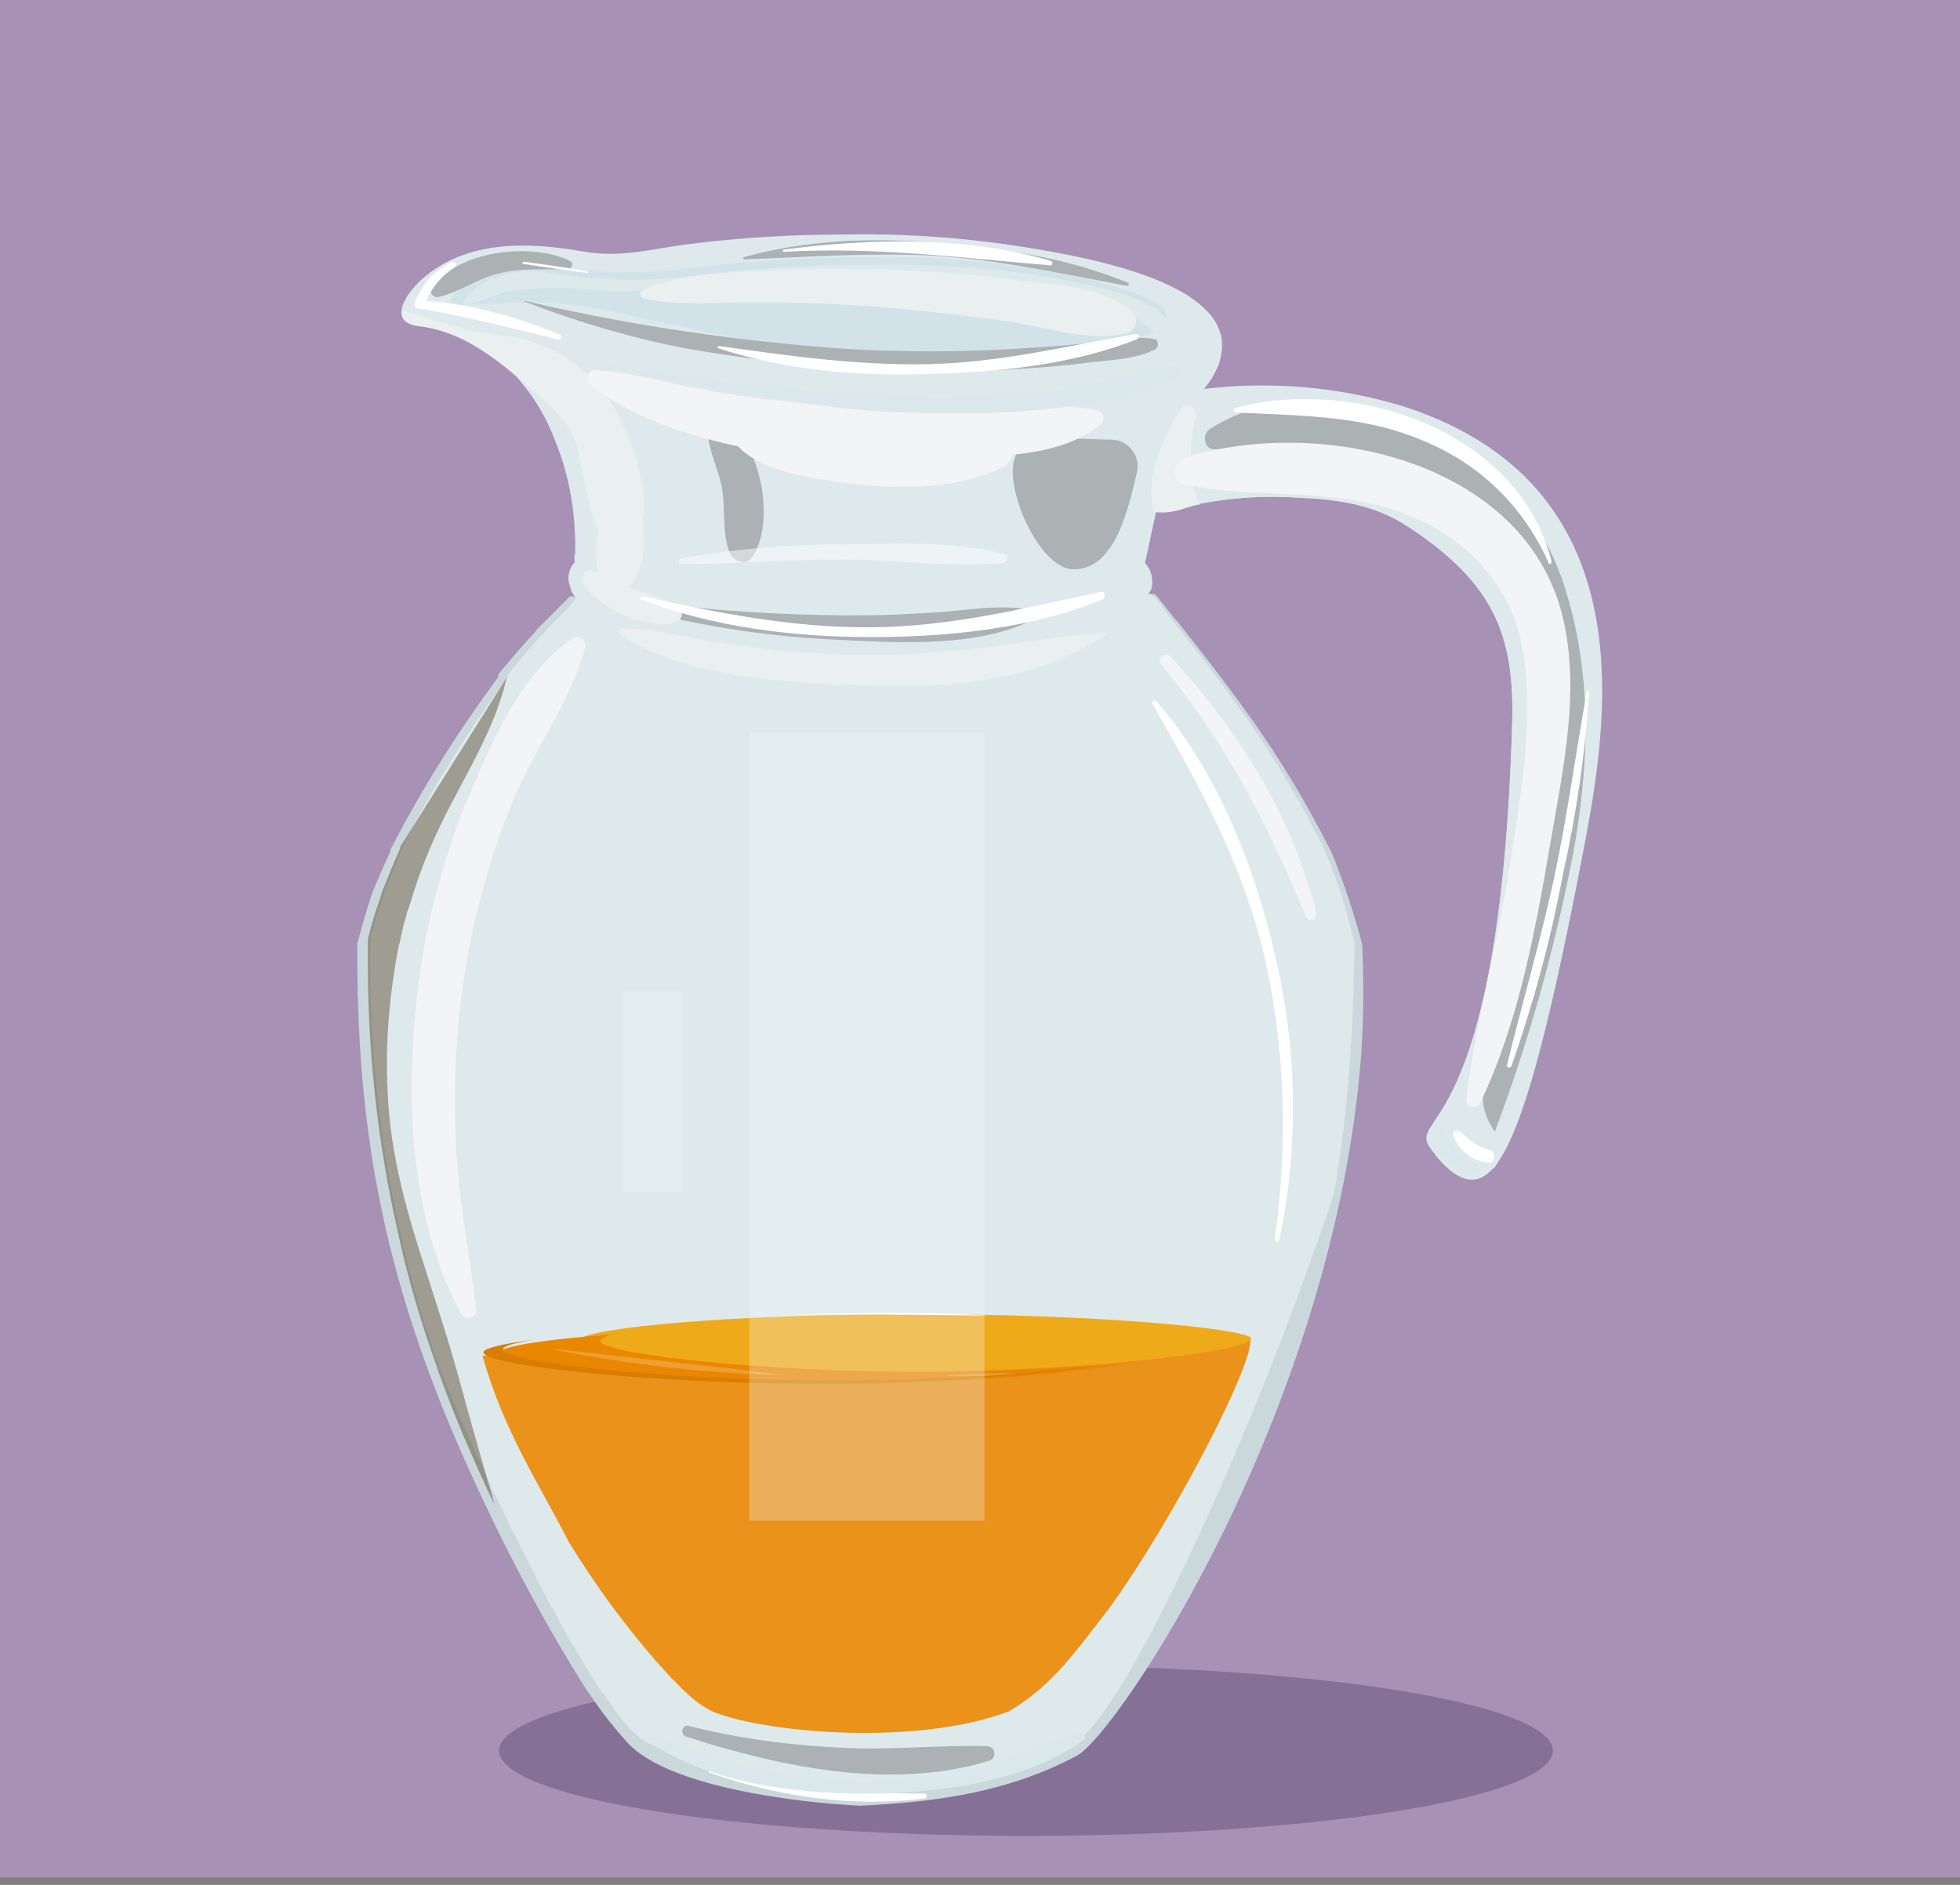 <?xml version="1.0" encoding="utf-8"?>
<!-- Generator: Adobe Illustrator 24.3.0, SVG Export Plug-In . SVG Version: 6.00 Build 0)  -->
<svg version="1.1" id="Layer_1" xmlns="http://www.w3.org/2000/svg" xmlns:xlink="http://www.w3.org/1999/xlink" x="0px" y="0px"
	 viewBox="0 0 260 250" style="enable-background:new 0 0 260 250;" xml:space="preserve">
<rect x="0" y="0" width="260" height="250" fill="#808080" stroke="none"/>
<style type="text/css">
	.st0{fill:#A791B5;}
	.st1{fill:#867196;}
	.st2{fill:#CAD8DC;}
	.st3{fill:#DEE9EC;}
	.st4{fill:#EA9219;}
	.st5{fill:#D1E3E8;}
	.st6{fill:#EFAA19;}
	.st7{fill:#EA8700;}
	.st8{fill:#D97D00;}
	.st9{fill:#ACB1B3;}
	.st10{opacity:0.4;fill:#422809;}
	.st11{fill:#EAEFF0;}
	.st12{fill:#F2F4F5;}
	.st13{fill:#FFFFFF;}
	.st14{opacity:0.2;fill:#FFFFFF;}
	.st15{opacity:0.49;fill:#FFFFFF;enable-background:new    ;}
	.st16{fill:#DBE8EB;}
	.st17{opacity:0.3;fill:#F2F4F5;}
</style>
<g>
	<g id="Layer_20">
		<rect x="0" y="-1" class="st0" width="260" height="250"/>
		<ellipse class="st1" cx="136.1" cy="232.2" rx="69.9" ry="11.3"/>
		<path class="st2" d="M180.6,139.4c-3.4,47.2-32.3,90.6-37.8,93.5c-9.1,4.8-18.4,6.1-28.7,6.6c-8.1-0.4-25.3-2.4-30.8-8.3
			c-2.4-2.6-4.5-5.5-6.4-8.5c-4.7-7.6-8.9-15.4-12.7-23.5l0,0l0,0c-12.4-26.1-16.8-46.6-16.8-72.5c0-0.3,0-0.7,0-1s0-0.4,0-0.6
			c0.5-1.8,1-3.6,1.6-5.5c0.1-0.2,0.1-0.4,0.2-0.6c0,0,0-0.1,0-0.1c0.8-2,1.7-4.1,2.6-6l0,0c0,0,0-0.1,0-0.1c0,0,0,0,0-0.1
			c4.1-8,8.9-15.6,14.3-22.9c0-0.1,0-0.2,0-0.2c0-0.1,0.1-0.2,0.1-0.3c1.6-1.9,3.2-3.8,4.9-5.6l0,0c0,0,0.1-0.2,0.2-0.3l0.8-0.8
			l0.6-0.6l0.7-0.7l0.8-0.8l0.3-0.3l0.2-0.2l0.9-0.9l0,0l0,0l0,0c6.3,0.2,6.7,0.1,6.8,0.2l31.6,0.8l39.2-1.3l0.2,0.2
			c0.4,0.5,0.8,1,1.2,1.5c0.6,0.8,1.2,1.5,1.8,2.2c9.7,12.2,14.6,19.3,20.1,30.1c0.6,1.3,1.1,2.7,1.6,4.1c0.7,1.9,1.3,3.8,1.9,5.8
			c0,0.1,0.1,0.2,0.1,0.3c0.1,0.3,0.1,0.5,0.2,0.8s0.2,0.7,0.3,1.1c0,0.1,0.1,0.2,0.1,0.3C180.9,130.1,180.9,134.7,180.6,139.4z"/>
		<path class="st3" d="M179.2,138.8c-0.4,6.5-1.1,13-2.2,19.4c-4.9,14.6-10.5,28.9-16.8,42.9l0,0c-6.9,15.3-13.6,27.4-17.5,30
			l-0.4,0.2c-3.1,1.7-6.4,3-9.8,3.9c-0.9,0.2-1.9,0.5-2.8,0.7l-1,0.2l-1,0.2c-0.6,0.1-1.3,0.2-1.9,0.3c-3.8,0.6-7.7,1-11.6,1.2
			c-4.4-0.2-8.8-0.7-13.1-1.4c-4.8-0.9-9.4-2.4-13.8-4.6l-1.3-0.6l-0.4-0.2l-0.4-0.3l-0.3-0.2l-0.2-0.2l-0.4-0.3l-0.3-0.3l-0.1-0.1
			l-0.5-0.5c-0.6-0.6-1.2-1.4-1.8-2.2c-0.1-0.1-0.2-0.3-0.3-0.5l-0.2-0.3c-0.2-0.3-0.5-0.6-0.7-1l-0.3-0.4l-0.2-0.2
			c-0.6-0.8-1.1-1.6-1.7-2.6l-0.1-0.2c-0.1-0.1-0.1-0.2-0.2-0.3c0,0,0,0,0-0.1c0,0-0.1-0.1-0.1-0.1l-0.2-0.3
			c-0.1-0.1-0.1-0.1-0.1-0.2l-0.2-0.3l-0.7-1.2c-0.1-0.2-0.2-0.3-0.3-0.5l0,0c0,0-0.2-0.3-0.2-0.4l-0.2-0.3l-0.1-0.1
			c-0.1-0.1-0.2-0.2-0.2-0.4l-0.5-0.8l-0.6-1.1c-0.1-0.2-0.3-0.5-0.4-0.8s-0.3-0.5-0.4-0.8s-0.3-0.6-0.5-0.8s-0.3-0.6-0.5-0.9
			c-0.5-1-1.1-2-1.6-3.1c-0.2-0.4-0.4-0.8-0.6-1.2c-0.9-1.8-1.8-3.6-2.8-5.5c-0.2-0.4-0.4-0.9-0.6-1.3c-0.5-1-1-2.1-1.5-3.1l0,0l0,0
			c-1-2.1-1.9-4.2-2.9-6.3c-0.1-0.3-0.3-0.6-0.4-1l-0.2-0.4c-1.3-2.9-2.5-5.9-3.8-8.9v-0.1c-2.1-5.8-3.9-11.8-5.2-17.9
			c-2.8-12.2-4.1-24.8-4-37.3c0-0.3,0-0.7,0-1c0-0.2,0-0.4,0-0.6c0.4-1.8,1-3.6,1.6-5.4c0.1-0.2,0.1-0.4,0.2-0.6s0-0.1,0-0.1
			c0.8-2,1.6-4,2.5-6l0,0c0,0,0-0.1,0-0.1v-0.1c4-7.9,8.7-15.4,14-22.5c0-0.1,0-0.1,0-0.2c0-0.1,0-0.2,0.1-0.3
			c1.5-1.9,3.1-3.8,4.8-5.5l0,0l0.2-0.3l0.8-0.8c0.2-0.2,0.4-0.4,0.6-0.6l0.7-0.7l0.8-0.8l0.2-0.3l0.2-0.2c0.4-0.4,0.7-0.8,0.9-0.9
			h0.1v-0.1l0,0c6.2,0.2,6.6,0.1,6.7,0.2l30.9,0.8l38.4-1.3c0.1,0.1,0.1,0.2,0.2,0.2l1.2,1.5l1.7,2.2c9.5,12,14.3,19.1,19.7,29.8
			c0.6,1.3,1.1,2.7,1.6,4.1c0.7,1.9,1.3,3.8,1.8,5.8c0,0.1,0.1,0.2,0.1,0.3c0.1,0.3,0.1,0.5,0.2,0.8s0.2,0.7,0.3,1.1
			c0,0.1,0.1,0.2,0.1,0.3C179.6,129.6,179.5,134.3,179.2,138.8z"/>
		<path class="st4" d="M147,213.5L147,213.5c-4.2,5.4-7.5,10.2-13.2,13.5c-12,4.5-30.9,2.9-38.2,0.4c-2.7-0.8-4.6-2.9-6.5-4.8
			c0,0,0,0,0,0c-3.1-3.3-5.9-6.8-8.6-10.5l0,0l0,0c-1.7-2.4-3.4-4.9-5-7.5c-4.1-8-8.7-14.8-11.5-24.8l101.8-2.4
			C166.9,179.8,155.8,201.4,147,213.5z"/>
		<path class="st3" d="M209.6,115.1c-4.3,22.1-7.6,34.5-11,39.2l-0.2,0.3l-0.2,0.3L198,155c-1.9,2.1-3.9,1.9-6.3-0.4
			c-0.5-0.5-1-1-1.4-1.6l-0.4-0.5c-3.7-4.9,9.1-0.4,10.7-56.7c0.3-11.5-2.4-18.5-13.9-26c-4.4-2.9-9.4-3.6-14.6-3.8
			c-4.3-0.3-8.7,0-12.9,0.8c-0.7,0.1-1.3,0.3-2,0.5c-1.3,0.5-2.8,0.7-4.2,0.5c-1.1-0.3-2.1-1.1-2.6-2.1c-0.1-0.2-0.2-0.3-0.3-0.5
			c-0.1-0.1-0.1-0.3-0.2-0.4c-0.1-0.1-0.1-0.2-0.1-0.4c-0.9-2.7-0.8-5.6,0.3-8.2c0.1-0.1,0.1-0.2,0.2-0.3c1.2-2.1,3.5-3.1,5.8-3.7
			c1-0.2,2-0.4,3.1-0.6h0.4c9-1.1,18.2-0.3,26.9,2.4C220,65.1,212.8,98.5,209.6,115.1z"/>
		<path class="st3" d="M203.2,93.8c-1.6,56.3-14.4,51.8-10.7,56.7c2.3,3,4.3,4.4,6.1,3.8l-0.2,0.3l-0.2,0.3L198,155
			c-1.9,2.1-3.9,1.9-6.3-0.4c-0.5-0.5-1-1-1.4-1.6l-0.4-0.5c-3.7-4.9,9.1-0.4,10.7-56.7c0.3-11.5-2.4-18.5-13.9-26
			c-4.4-2.9-9.4-3.6-14.6-3.8c-4.3-0.3-8.7,0-12.9,0.8c-0.7,0.1-1.3,0.3-2,0.5c-1.3,0.5-2.8,0.7-4.2,0.5c-1.1-0.3-2.1-1.1-2.6-2.1
			c-0.1-0.2-0.2-0.3-0.3-0.5c-0.1-0.1-0.1-0.3-0.2-0.4c-0.1-0.1-0.1-0.2-0.1-0.4c-1.6-4.4,2.1-9.9,6.3-12.1c0.5-0.3,1.1-0.6,1.7-0.8
			c0.7-0.2,1.1-0.1,1.3,0.2c0.6,0.7,0.2,2.3,0.1,3.2c-0.9,3.4,0.5,7,3.5,8.8c3.4,2.1,8.2,0.2,11.9,0.3c5.2,0.1,10.2,0.8,14.6,3.8
			C200.7,75.3,203.5,82.3,203.2,93.8z"/>
		<path class="st3" d="M162.1,46.3c-0.1,0.7-0.2,1.5-0.5,2.2c-0.3,0.7-0.6,1.3-1,1.9c-0.5,0.8-1.2,1.5-1.7,2.3l-0.4,0.6
			c-3.4,5.8-4.9,13.3-6.3,20c-0.2,0.8-0.4,1.7-0.5,2.5l-0.4,1.7c-0.9,0.6-1.9,1.1-3,1.4c-13.1,4.8-49.6,5.3-65,0.3
			c-2.2-0.6-4.3-1.7-6-3.2c-0.5-0.5-0.8-1.1-1-1.8c0-0.2,0-0.5,0-0.8c0.1-5.1-0.7-10.1-2.6-14.8c-1.1-3-2.8-5.9-4.9-8.3
			c-0.3-0.4-0.6-0.7-1-1c-1.1-1.2-2.4-2.2-3.8-3.1c-2.5-1.6-5.3-2.7-8.2-3c-2-0.3-2.6-1.2-2.5-2.2c0.2-1.3,1.5-2.9,2.6-3.9
			c6-5.4,14.4-5,21.7-3.7c4.9,0.8,8.9-0.4,13.6-1c7-0.9,14-1.3,21-1.3c10.5-0.2,21.1,0.9,31.4,3.1C149.4,35.5,162.7,38.8,162.1,46.3
			z"/>
		<path class="st5" d="M154.8,42.3c0,0.2,0,0.5-0.1,0.7c-0.4,0.6-1,1.1-1.7,1.2c-1.1,0.3-2.1,0.5-3.2,0.7
			c-19.6,4.3-40.1,2.8-59.6-1.6c-4.5-1-8.9-2.1-13.5-2.8c-5.4-0.8-11.4-0.1-14.6-0.1h-0.5c-1.1,0-1.8-0.2-1.8-0.6
			c0-0.3,0.2-0.6,0.5-0.8c4.9-4.3,10.9-3.9,17-3.2c5.1,0.5,10.2,0.4,15.3-0.4c7.9-0.9,15.8-1.3,23.7-1.3c7.7-0.1,15.3,0.6,22.9,1.9
			c3.7,0.6,7.4,1.5,11,2.8c1.3,0.5,4,1.4,4.6,2.9C154.7,41.9,154.8,42.1,154.8,42.3z"/>
		<path class="st3" d="M154.8,42.3c0,0.2,0,0.5-0.1,0.7c-0.4,0.6-1,1.1-1.7,1.2c-4.4-6.7-34.4-7.6-38.4-7.6
			c-7.9-0.1-15.8,0.3-23.7,1.3c-3.4,0.6-6.8,0.8-10.3,0.7c-3.8-0.4-7.7-0.5-11.6-0.2c-2.5,0.2-4.6,1.4-6.9,2c-0.1,0-0.1,0.1-0.2,0.1
			c-0.1,0-0.2,0-0.3-0.1c-0.2-0.1-0.2-0.3-0.1-0.5c1.5-1.9,3.6-3.2,6-3.6c3.3-0.8,7,0.2,10.3,0.5c5.1,0.5,10.2,0.4,15.3-0.4
			c7.9-0.9,15.8-1.3,23.7-1.3c9.3,0,18.8,0.6,27.9,2.8c3.1,0.6,6,1.6,8.8,3.1C154,41.5,154.4,41.9,154.8,42.3z"/>
		<path class="st6" d="M165.9,177.4c1.7,1.5-20.2,4.5-44.8,4.5s-45.6-2.7-44.1-4.3c1.4-1.5,19.8-3.3,44.4-3.3
			S164.5,176.2,165.9,177.4z"/>
		<path class="st7" d="M150.1,180.8c-7.7,1.3-23.1,2.8-39.8,2.8c-24.6,0-45.6-2.7-44.1-4.3c0.8-0.8,6.4-1.7,15.2-2.3
			c-0.7,0.1-1.2,0.3-1.7,0.7c-1.5,1.6,19.5,4.3,44.1,4.3C132.6,181.9,141.4,181.5,150.1,180.8z"/>
		<path class="st8" d="M146.5,181c-8.1,1.3-22.6,2.5-38.2,2.5c-24.6,0-45.6-2.7-44.1-4.3c0.5-0.5,2.8-1,6.5-1.5
			c-2.2,0.4-3.5,0.7-3.9,1.1c-1.5,1.6,19.5,4.3,44.1,4.3C125,183.1,138.2,182.1,146.5,181z"/>
		<path class="st3" d="M161,49.6c0.6-1,0.9-2.1,1.1-3.3c-0.1,1.9-8.7,4.8-10.2,5.4c-6.7,2.4-25.6,2.8-37.1,1.5
			c-9.4-1-18.7-2.4-28.2-3.4c3.9,0.4,7.4,1.9,10.9,3.3C103.5,54.8,139.9,61.1,161,49.6z"/>
		<path class="st3" d="M77.2,76.1c5.1,3.4,19.8,5.9,37,5.9c17.7,0,32.7-2.6,37.4-6.1l0,0l-0.4,1.7C140.4,84.6,85.5,85,77.2,76.1z"/>
		<path class="st3" d="M152.9,79.2c-5.2,10.1-68.3,11.4-76.9,0.6c0.3-0.3,0.6-0.6,0.6-0.7l2.4,0.1c6.2,3.1,19.7,5.5,35.3,5.5
			c16.1,0,29.8-2.6,35.8-5.8l2.5-0.1L152.9,79.2z"/>
		<path class="st3" d="M152.1,73.4c-0.2,0.8-0.4,1.7-0.5,2.5l-0.4,1.7c-0.9,0.6-1.9,1.1-3,1.4c-13.1,4.8-49.6,5.3-65,0.3
			c-2.2-0.6-4.3-1.7-6-3.2c-0.5-0.5-0.8-1.1-1-1.8c0-0.2,0-0.5,0-0.8c5.4,3.3,21,5.7,37.9,5.7C131.4,79.2,147,76.8,152.1,73.4z"/>
		<path class="st3" d="M151.7,74.5c-4.7,3.8-19.8,6.5-37.5,6.5s-33.1-2.8-37.8-6.6c-0.8,0.8-1.2,1.9-0.9,3c0.1,0.3,0.2,0.7,0.3,1
			c5.8,11.5,72.2,9.1,76.9-0.2C153.1,76.8,152.7,75.4,151.7,74.5z"/>
		<path class="st9" d="M207.9,79c-2.8-10-10-18.3-19.5-22.6c-8.8-4-19.6-4.8-27.9,0.5c-1.1,0.7-0.8,2.8,0.7,2.7
			c9-0.7,18.2-0.3,26.3,4.2c8.8,4.9,14.9,13.3,16.9,23.2c2.2,10.7,0.4,21.9-1.9,32.5c-1.3,6-1.2,12.8-3.3,18.6
			c-1.6,4.5-4.2,7.2-0.9,12c4.5-12,8-24.4,10.4-37C210.8,101.6,211.2,90.1,207.9,79z"/>
		<path class="st9" d="M75.6,34.6c-5-2.5-15.3-1.4-18.3,3.8c-0.2,0.3-0.1,0.8,0.3,0.9c0.2,0.1,0.3,0.1,0.5,0.1
			c2.8-0.6,5.1-2.4,7.9-3.1c3.1-0.8,6.2-0.5,9.3-0.6c0.3,0,0.6-0.3,0.6-0.6C75.9,34.9,75.8,34.7,75.6,34.6z"/>
		<path class="st9" d="M153.3,45c-3.2-0.6-6.5,0.3-9.7,0.6s-6.3,0.5-9.5,0.7c-7.1,0.4-14.3,0.4-21.5,0c-14.5-1-28.9-3.1-43-6.4
			c0,0-0.1,0.1,0,0.1c0,0,0,0,0,0c6.9,2.7,14.1,4.8,21.3,6.2c6.9,1.2,13.9,2.1,20.8,2.6c7.4,0.5,14.8,0.6,22.3,0.2
			c3.7-0.2,7.4-0.5,11.1-1c2.8-0.3,5.7-0.4,8.2-1.7c0.3-0.2,0.4-0.7,0.2-1C153.6,45.2,153.4,45.1,153.3,45z"/>
		<path class="st9" d="M149.6,37.5c-7.9-3.3-16.8-4.6-25.3-5.3c-8.6-0.7-17.3-0.4-25.6,1.9c-0.1,0-0.1,0.1-0.1,0.2
			c0,0.1,0.1,0.1,0.1,0.1c8.3-0.3,16.5-0.9,24.8-0.5c8.8,0.5,17.3,2.4,25.9,4c0.1,0,0.3,0,0.3-0.1C149.8,37.7,149.8,37.6,149.6,37.5
			z"/>
		<path class="st9" d="M136.2,80.8c-3.9-0.6-7.7,0.1-11.6,0.4c-4.6,0.3-9.2,0.5-13.8,0.4c-9.4-0.1-18.8-0.8-28.1-2.2
			c-0.6-0.1-0.8,0.7-0.2,0.9c9,2.5,18.2,4,27.5,4.5c8.2,0.4,18.8,1.2,26.4-2.3c0.4-0.3,0.5-1,0.2-1.4
			C136.5,81,136.4,80.9,136.2,80.8z"/>
		<path class="st9" d="M147.4,58.3c-2.8,0.1-11.4-1.1-12.7,2.2c-1.7,3.9,3.1,14.9,7.6,15c5.8,0.2,7.5-8.7,8.5-12.8
			c0.5-1.9-0.7-3.8-2.6-4.3C147.9,58.4,147.7,58.3,147.4,58.3z"/>
		<path class="st9" d="M94.9,55.4c-0.5-0.1-0.9,0.2-1,0.7c0,0,0,0.1,0,0.1c-0.3,2.7,1.2,5.5,1.8,8.1c0.6,2.9,0,6.3,1.1,9
			c0.4,1,1.9,1.8,2.8,0.8C103.2,69.6,100.9,57.1,94.9,55.4z"/>
		<path class="st10" d="M67.2,89.9c-1.7,7.7-6.8,14.8-9.8,21.8c-1.3,2.9-2.3,5.8-3.2,8.8l-0.1,0.2c-0.2,0.6-0.3,1.2-0.5,1.7
			c-0.2,0.9-0.4,1.8-0.6,2.7c0,0.1-0.1,0.2-0.1,0.3c-1.2,6.2-1.8,12.6-1.5,18.9c0.3,9,2.7,16.9,5.3,24.9c1.3,4.1,2.7,8.3,3.9,12.6
			c1.5,5.5,3,10.9,4.6,16.3l0,0c0,0,0,0,0,0l0.4,1.5c-2.8-5.9-5.4-11.9-7.6-18.1v-0.1c-2.1-5.8-3.9-11.8-5.2-17.9
			c-2.8-12.2-4.1-24.8-4-37.3c0-0.3,0-0.7,0-1c0-0.2,0-0.4,0-0.6c0.4-1.8,1-3.6,1.6-5.4c0.1-0.2,0.1-0.4,0.2-0.6s0-0.1,0-0.1
			c0.8-2,1.6-4,2.5-6l0,0c0,0,0-0.1,0-0.1v-0.1"/>
		<path class="st11" d="M89.9,80.4c-1.7-1.1-3.7-1.5-5.5-2.1c-0.4-0.1-0.7-0.3-1.1-0.4c2.2-1.8,2.3-5.6,1.9-8.8
			c1.1-4.4-1.8-11.5-3.3-14.3l-0.1-0.1c-3-5.7-8.7-9.5-15.2-10.2c-5-0.5-8.8-2-13.3-3.4c-0.2,1.1,0.4,2,2.5,2.2
			c6.2,0.8,11,5.1,15.6,9.1c2.2,2,4,3.6,5,6.4c0.6,1.5,1.3,8.1,3,11.6C79,72.2,79,74.1,79.3,76l-0.6-0.3c-1.2-0.5-1.8,1.2-1.2,2
			c2.5,3.1,8.1,5.9,12.1,4.9c0.6-0.2,1-0.9,0.8-1.5C90.4,80.8,90.2,80.6,89.9,80.4z"/>
		<path class="st11" d="M142.2,84.3c-5.1,0.6-10.1,1.5-15.2,2c-4.9,0.5-9.8,0.6-14.7,0.5c-5.3-0.1-10.5-0.6-15.7-1.4
			c-4.7-0.7-9.3-1.9-14-2.1c-0.3,0-0.5,0.2-0.5,0.5c0,0.2,0.1,0.4,0.3,0.5c8.5,5.3,19.7,6.1,29.4,6.5c12.3,0.6,24.8,0.3,35.1-6.8
			C145.3,84,143.8,84.1,142.2,84.3z"/>
		<path class="st11" d="M150.2,41.3c-3.9-3.3-10-3.5-14.9-4.1c-5.4-0.7-10.8-1.2-16.2-1.4c-5.7-0.2-11.5-0.2-17.2,0.1
			c-5.4,0.2-11.4,0.4-16.5,2.5c-0.5,0.2-0.7,1,0,1.2c4.8,1,10,0.5,14.9,0.5c5.7,0,11.5,0.2,17.2,0.7s11.5,1.1,17.2,2
			c4.6,0.7,10.3,2.7,14.9,1.3c0.8-0.2,1.3-1.1,1.1-2C150.6,41.8,150.4,41.5,150.2,41.3z"/>
		<path class="st11" d="M140.8,54c-7.3-1.2-15.1-0.2-22.5-0.3c-7.9,0-15.9-0.5-23.8-1.3c-0.3,0-0.3,0.5-0.1,0.5
			c7.5,2,15.2,3.3,23,4.1c7.5,0.6,16.1,1.2,23.3-1.3C141.5,55.4,141.7,54.1,140.8,54z"/>
		<path class="st11" d="M159.2,66.9c-0.7,0.1-1.3,0.3-2,0.5c-1.3,0.5-2.8,0.7-4.2,0.5c-1.1-4.7,1-9.3,3.5-13.5
			c0.3-0.6,1.1-0.8,1.6-0.4c0.5,0.3,0.7,0.8,0.5,1.3C157.8,58.7,157.4,63.6,159.2,66.9z"/>
		<path class="st9" d="M130.8,231.6c-6.4-0.2-12.8,0.6-19.2,0.2c-6.8-0.3-13.6-1.2-20.3-2.9c-0.4-0.1-0.7,0.2-0.8,0.6
			c0,0.3,0.1,0.6,0.4,0.8c12.4,4,27.2,7.2,40.1,3.3c0.6-0.1,1-0.6,0.9-1.2S131.3,231.6,130.8,231.6z"/>
		<path class="st12" d="M76,84.7c-6.4,4.1-10.1,12.3-13,19c-3.3,7.5-5.7,15.4-7,23.5c-2.4,15.2-2.3,33.3,5.2,47.1
			c0.5,0.9,2.1,0.5,2-0.5c-0.9-7.4-2.4-14.6-2.7-22c-0.4-7.9,0-15.8,1.3-23.7c1.3-7.4,3.3-14.6,6.1-21.6c2.8-6.9,7.8-13.3,9.7-20.6
			c0.2-0.6-0.2-1.2-0.8-1.3C76.5,84.5,76.2,84.5,76,84.7z"/>
		<path class="st12" d="M174.6,121.1c-3.2-13-10.3-24.2-19.3-34c-0.8-0.8-2,0.4-1.2,1.2c8.3,9.8,14.2,21.3,19.1,33.2
			c0.1,0.4,0.5,0.7,1,0.5C174.5,122,174.7,121.5,174.6,121.1z"/>
		<path class="st12" d="M145.4,54.4c-3.5-0.8-7.3-0.5-11.1,0.2c-3.8-1.6-8.3-0.5-12.3-0.5c-4.9,0.1-9.8-0.1-14.7-0.5
			c-4.8-0.5-9.7-1.1-14.4-2c-4.6-0.8-9.3-2.3-14-2.5c-0.6,0-1,0.5-1,1.1c0,0.3,0.1,0.5,0.3,0.7c5.2,4.3,12.6,6.8,19.7,8.3
			c3.2,3.4,10,4.3,14,4.8c6.6,0.9,14.9,1.1,21-2c0.7-0.3,1.3-1,1.5-1.7c4.3-0.4,8.6-1.5,11.6-4c0.5-0.4,0.5-1.2,0-1.7
			C145.9,54.5,145.7,54.4,145.4,54.4z"/>
		<path class="st12" d="M207,80.7c-5.7-19.8-32.2-25.5-49.8-20c-1.7,0.5-1.9,3.2,0,3.6c9.4,1.9,18.9,0.3,28.2,3.5
			c8.6,3,15.1,9.4,16.6,18.5c1.6,9.5-0.4,20.1-1.9,29.5c-1.6,10.1-4.4,20-5.6,30.1c-0.1,0.9,1.4,1.3,1.8,0.5
			c5.1-10.6,7.3-22.6,9.3-34.2C207.3,102.1,209.9,91,207,80.7z"/>
		<path class="st13" d="M139.4,34.6c-11.2-3.3-24-3-35.4-1.5c-0.2,0-0.2,0.3,0,0.3c12-0.7,23.5,0.8,35.4,1.8
			C139.6,35.2,139.7,34.7,139.4,34.6z"/>
		<path class="st13" d="M74.3,44.4c-5.7-2.4-11.7-4-17.8-4.5c0.8-1.8,2.2-3.4,3.8-4.5c0.2-0.1,0.2-0.3,0.1-0.5
			c-0.1-0.2-0.3-0.2-0.5-0.1l0,0c-2.3,1.1-4,3-4.9,5.4c-0.1,0.3,0.1,0.6,0.4,0.7c0,0,0,0,0,0c6.3,1,12.3,2.6,18.5,4.1
			C74.4,45.2,74.7,44.6,74.3,44.4z"/>
		<path class="st13" d="M150.7,44.3c-9.2,1.6-18.1,3.8-27.5,4s-18.5-1.1-27.8-2.4c-0.1,0-0.2,0-0.2,0.1c0,0.1,0,0.2,0.1,0.2
			c8.9,2.9,18.5,3.7,27.8,3.4c9.1-0.2,19.2-1.2,27.7-4.6c0.2-0.1,0.3-0.3,0.3-0.5C151.1,44.4,150.9,44.3,150.7,44.3L150.7,44.3z"/>
		<path class="st13" d="M205.8,74.4c-4.4-17.3-26-24.5-41.9-20.3c-0.2,0.1-0.3,0.3-0.2,0.4c0,0.1,0.2,0.2,0.3,0.2
			c8.9,0.5,17.4,0.3,25.8,4.2c7,3.1,12.5,8.7,15.6,15.7C205.4,75,205.9,74.8,205.8,74.4z"/>
		<path class="st13" d="M210.5,91.7c-1.5,8.3-2.6,16.7-4.4,25s-4.2,16.4-6.2,24.6c0,0.2,0.1,0.3,0.3,0.3c0.1,0,0.2-0.1,0.3-0.2
			c2.9-8.3,5.2-16.7,6.8-25.3c1.8-8,3-16.2,3.5-24.4c0-0.1,0-0.1-0.1-0.1C210.6,91.6,210.5,91.6,210.5,91.7z"/>
		<path class="st13" d="M146,78.5c-10.2,2.2-19.8,4.6-30.3,4.7s-20.4-1.9-30.5-4.1c-0.1,0-0.2,0.1-0.3,0.2c0,0.1,0,0.2,0.1,0.2
			c9.6,3.7,20.3,5,30.6,5c10,0,21.3-1.1,30.6-5c0.3-0.1,0.4-0.4,0.3-0.7C146.5,78.6,146.3,78.4,146,78.5z"/>
		<path class="st13" d="M169.2,127c-2.7-11.9-7.7-24.7-15.8-34c-0.3-0.3-0.7,0.1-0.5,0.4c6.2,10.8,11.9,21.1,14.8,33.3
			c2.8,12.3,3.2,25.1,1.4,37.6c0,0.4,0.5,0.6,0.6,0.2C172.3,152.1,172.1,139.3,169.2,127z"/>
		<path class="st13" d="M78,36c-2.8-0.5-5.7-0.9-8.5-1.3c-0.2,0-0.3,0.3-0.1,0.3c2.8,0.4,5.7,0.9,8.6,1.2C78.1,36.3,78.1,36.1,78,36
			z"/>
		<path class="st13" d="M197.6,152.5c-0.7-0.2-1.5-0.5-2.1-0.9c-0.6-0.5-1.2-1-1.8-1.5c-0.2-0.2-0.6-0.2-0.8,0
			c-0.1,0.1-0.2,0.3-0.1,0.5c0.7,2,2.5,3.4,4.6,3.6C198.4,154.3,198.5,152.8,197.6,152.5z"/>
		<path class="st13" d="M122.7,237.9c-9.8-0.1-19-0.8-28.5-3.2c-0.1,0-0.2,0.1-0.2,0.2c0,0.1,0,0.1,0.1,0.2c9,3.2,19.2,4.7,28.7,3.4
			C123,238.4,123,237.9,122.7,237.9z"/>
		<path class="st14" d="M104.3,182.4c-10.3-1.3-20.6-2.3-30.9-3.5c-0.1,0-0.1,0.1,0,0.1C83.6,181,93.9,182.2,104.3,182.4
			C104.3,182.4,104.3,182.4,104.3,182.4z"/>
		<path class="st14" d="M135,182.2c-3.1-0.1-6.3,0-9.4,0.2c0,0-0.1,0,0,0.1c0,0,0,0,0,0C128.8,182.6,131.9,182.5,135,182.2
			C135.1,182.3,135.1,182.3,135,182.2C135.1,182.2,135.1,182.2,135,182.2C135.1,182.2,135,182.2,135,182.2z"/>
		<path class="st13" d="M131.3,174.5c-9.5-0.6-19.3-0.4-28.8,0l0,0C112.1,174.2,121.6,174.4,131.3,174.5
			C131.4,174.6,131.4,174.5,131.3,174.5z"/>
		<path class="st15" d="M133.2,73.5c-6.8-1.8-14.5-1.4-21.5-1.3c-7.2,0-14.3,0.6-21.4,1.9c-0.4,0.1-0.3,0.8,0.1,0.7
			c7.1,0,14.2-0.6,21.3-0.6s14.3,1.1,21.3,0.5c0.3,0,0.6-0.3,0.6-0.6C133.7,73.8,133.5,73.6,133.2,73.5z"/>
		<path class="st16" d="M143.3,229.9c-4.5,1.3-8.6,3.4-13.1,4.6c-5.1,1.3-10.4,1.9-15.7,1.9c-5.1,0-10.1-0.6-15-1.8
			c-4.8-1.1-9.2-3.1-13.9-4.5c-0.3-0.1-0.4,0.3-0.2,0.4c7.8,5.8,19.5,7.4,29.1,7.4c9.3,0,21.5-1.4,29.2-7.1
			C144.2,230.5,144,229.7,143.3,229.9z"/>
		<path class="st16" d="M155.9,48.5c-6.2,1.2-12.2,3-18.5,3.7c-6.1,0.6-12.2,0.8-18.4,0.5c-13-0.7-26-2.1-38.8-4.2
			c-0.1,0-0.1,0.1,0,0.2c13.2,2.5,26.1,5.5,39.6,6c11.7,0.4,25.9,0.2,36.6-5C157.1,49.4,156.6,48.4,155.9,48.5z"/>
		<path class="st16" d="M195.9,154.6c-0.8-0.8-1.9-1-2.6-1.8c-0.7-0.9-1.2-2-1.5-3.1c-0.1-0.3-0.5-0.4-0.6-0.1
			c-0.6,1.4-0.2,3.1,0.8,4.2c0.8,1.1,2.5,2.3,3.9,1.7c0.3-0.1,0.3-0.5,0.2-0.7C196,154.7,196,154.7,195.9,154.6z"/>
	</g>
</g>
<rect x="99.4" y="97.2" class="st17" width="31.2" height="104.5"/>
<rect x="82.6" y="131.5" class="st17" width="7.9" height="26.6"/>
</svg>
